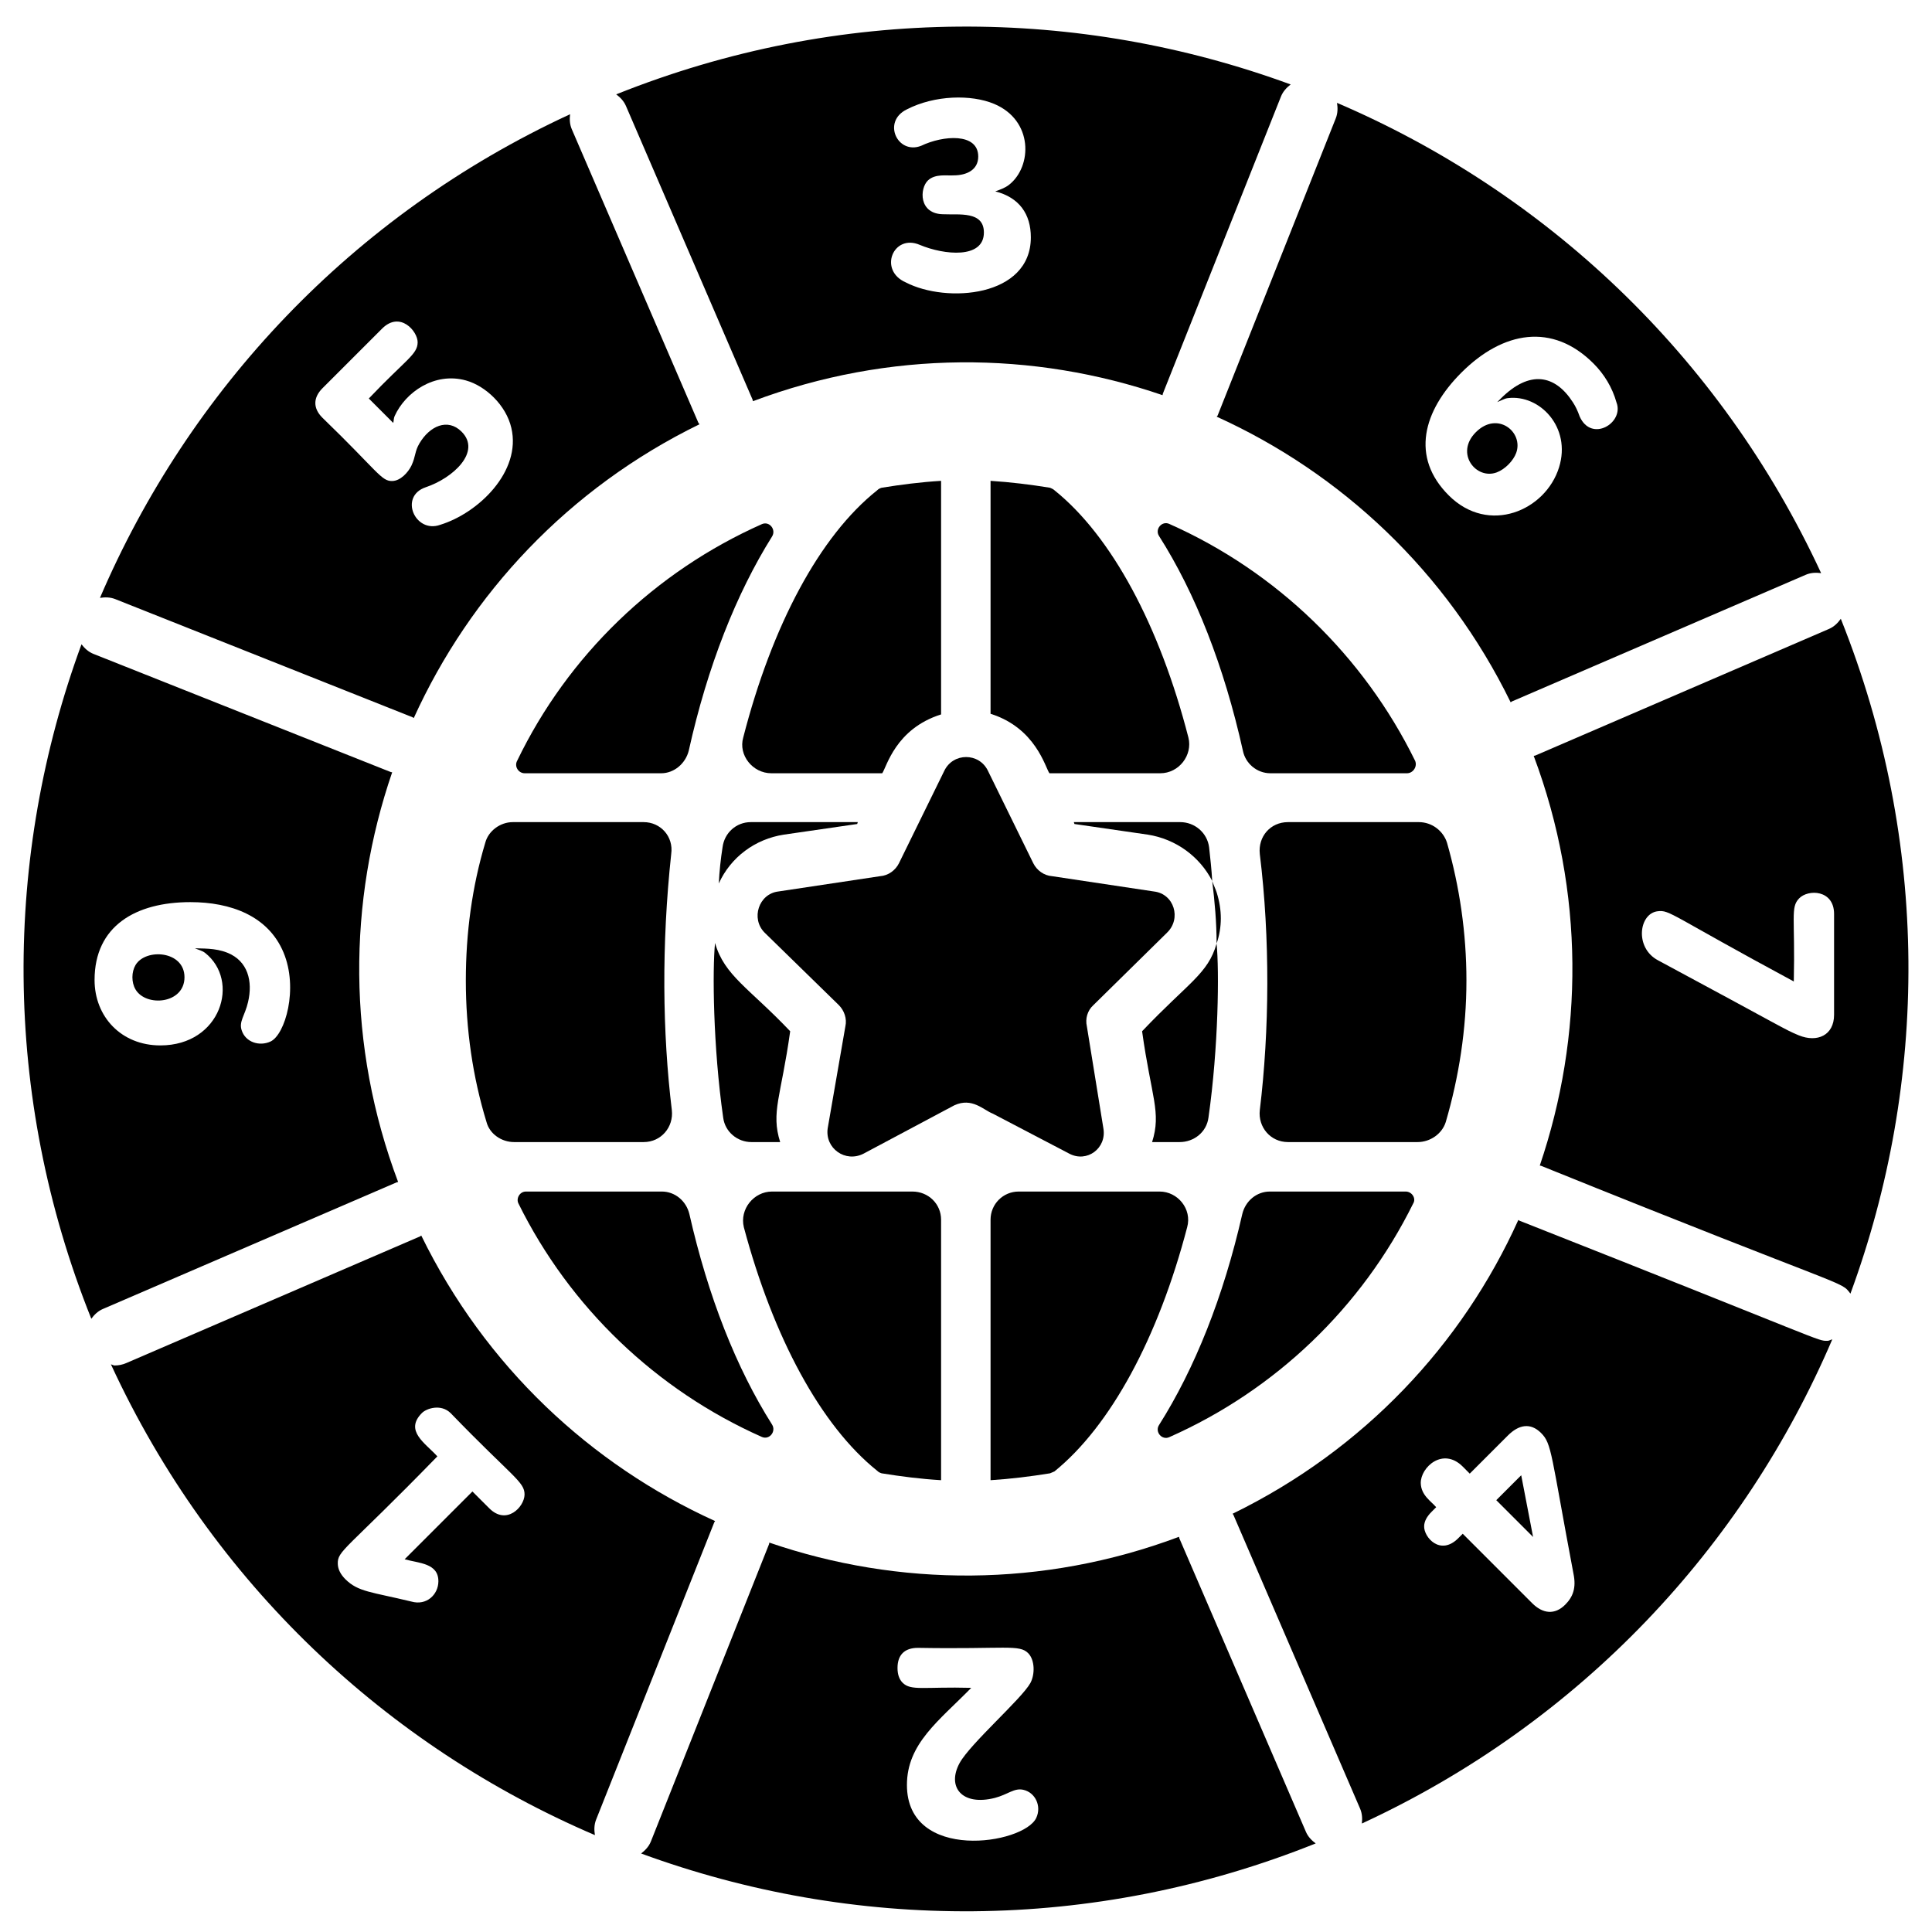 <svg xmlns="http://www.w3.org/2000/svg" xmlns:xlink="http://www.w3.org/1999/xlink" width="500" zoomAndPan="magnify" viewBox="0 0 375 375" height="500" preserveAspectRatio="xMidYMid meet" version="1.0"><path fill="#000000" d="M 110.652 22.172 C 68.133 41.836 36.621 75.867 19.402 116.047 C 20.383 115.895 21.391 115.898 22.375 116.289 L 80.066 139.215 C 80.16 139.254 80.219 139.332 80.312 139.371 C 91.281 115.238 110.348 94.762 135.781 82.344 C 135.73 82.238 135.617 82.199 135.57 82.094 L 110.988 25.09 C 110.574 24.129 110.535 23.141 110.652 22.172 Z M 85.426 101.871 C 80.578 103.598 77.387 96.359 82.633 94.574 C 87.895 92.82 93.508 87.699 89.594 83.789 C 86.875 81.074 83.363 82.727 81.398 86.086 C 80.473 87.664 80.715 88.527 79.871 90.352 C 79.191 91.758 77.699 93.332 76.145 93.363 C 74.012 93.438 73.367 91.512 62.562 81.062 C 60.738 79.242 60.766 77.184 62.594 75.352 L 74.16 63.789 C 77.641 60.301 81.082 64.281 81.066 66.457 C 81.027 68.82 78.828 69.738 71.586 77.348 L 76.328 82.09 C 76.453 81.652 76.391 81.207 76.594 80.77 C 78.684 76.129 84.344 72.156 90.434 73.844 C 94.234 74.895 98.242 78.645 99.254 83.07 C 101.227 91.496 92.891 99.582 85.426 101.871 Z M 85.426 101.871 " fill-opacity="1" fill-rule="nonzero"/><path fill="#000000" d="M 15.816 125.059 C 0.75 166.074 0.281 212.441 17.723 255.969 C 18.305 255.18 19.016 254.477 19.984 254.066 L 76.988 229.492 C 77.082 229.449 77.184 229.461 77.277 229.43 C 67.305 202.965 67.504 174.996 76.121 149.902 C 76.027 149.875 75.934 149.887 75.844 149.855 L 18.148 126.926 C 17.16 126.535 16.426 125.844 15.816 125.059 Z M 36.953 175.102 C 44.742 175.102 52.047 177.742 55.027 184.867 C 57.965 191.883 55.344 200.844 52.504 202.16 C 50.359 203.148 47.656 202.312 46.906 199.969 C 46.34 198.262 47.547 197.121 48.152 194.477 C 49.082 190.5 48.152 186.527 44.117 184.918 C 41.695 183.961 39.211 184.145 37.828 184.062 C 38.484 184.352 39.25 184.52 39.793 184.945 C 46.68 190.344 42.914 202.914 31.121 202.914 C 23.527 202.914 18.355 197.332 18.355 190.211 C 18.355 179.77 26.285 175.102 36.953 175.102 Z M 36.953 175.102 " fill-opacity="1" fill-rule="nonzero"/><path fill="#000000" d="M 81.516 239.992 L 24.508 264.57 C 23.77 264.891 23.004 265.039 22.246 265.039 C 21.992 265.039 21.785 264.859 21.535 264.828 C 41.199 307.441 75.262 338.988 115.473 356.195 C 115.312 355.207 115.309 354.184 115.707 353.184 L 138.633 295.496 C 138.672 295.398 138.758 295.332 138.801 295.238 C 114.664 284.281 94.195 265.23 81.766 239.816 C 81.672 239.867 81.613 239.949 81.516 239.992 Z M 87.473 274.289 C 99.5 286.73 101.844 287.602 101.816 290.105 C 101.77 292.527 98.297 296.125 94.945 292.738 L 91.695 289.496 L 78.539 302.652 C 81.281 303.434 85.141 303.379 85.09 306.977 C 85.055 309.504 82.805 311.703 79.844 310.859 C 72.055 308.977 69.516 309 67.031 306.52 C 66.098 305.582 65.605 304.602 65.566 303.578 C 65.48 300.918 66.996 301.07 84.891 282.68 C 82.594 280.137 78.43 277.727 81.906 274.254 C 82.789 273.371 85.586 272.43 87.473 274.289 Z M 87.473 274.289 " fill-opacity="1" fill-rule="nonzero"/><path fill="#000000" d="M 259.512 19.965 C 259.672 20.949 259.668 21.965 259.277 22.957 L 236.344 80.645 C 236.305 80.742 236.199 80.777 236.156 80.875 C 260.312 91.832 280.793 110.895 293.219 136.32 C 293.312 136.273 293.371 136.188 293.469 136.148 L 350.473 111.574 C 351.461 111.141 352.484 111.113 353.48 111.246 C 333.762 68.68 299.703 37.172 259.512 19.965 Z M 306.609 80.828 C 306.242 79.77 305.805 78.859 305.301 78.09 C 301.863 72.746 296.938 71.73 291.293 77.371 L 290.617 78.047 C 291.297 77.785 291.984 77.355 292.664 77.277 C 298.852 76.512 305.039 82.941 302.609 90.719 C 300.012 99.098 288.953 103.91 281.195 96.148 C 273.762 88.723 276.207 79.773 283.66 72.32 C 291.738 64.25 301.336 62.59 309.297 70.555 C 311.375 72.629 312.953 75.23 313.758 78.109 C 315.297 82.074 308.891 85.984 306.609 80.828 Z M 306.609 80.828 " fill-opacity="1" fill-rule="nonzero"/><path fill="#000000" d="M 35.809 189.684 C 35.809 184.512 28.262 184.008 26.305 187.316 C 25.508 188.664 25.492 190.676 26.305 192.051 C 28.344 195.508 35.809 194.867 35.809 189.684 Z M 35.809 189.684 " fill-opacity="1" fill-rule="nonzero"/><path fill="#000000" d="M 286.465 83.887 C 282.332 88.016 286.543 93.184 290.516 91.691 C 292.172 91.062 293.727 89.426 294.289 87.922 C 295.77 83.867 290.656 79.699 286.465 83.887 Z M 286.465 83.887 " fill-opacity="1" fill-rule="nonzero"/><path fill="#000000" d="M 263.992 351.051 C 264.402 352 264.445 352.984 264.336 353.945 C 306.926 334.258 338.445 300.191 355.645 259.973 C 355.32 260.031 355.047 260.254 354.715 260.254 C 352.633 260.254 355.289 260.762 294.914 236.93 C 294.836 236.895 294.785 236.824 294.707 236.793 C 283.809 260.973 264.703 281.395 239.25 293.816 C 239.293 293.902 239.371 293.961 239.41 294.051 Z M 283.922 284.668 L 285.277 286.031 L 292.68 278.629 C 294.746 276.562 297.027 276.051 299.121 278.141 C 301.238 280.258 300.996 282.078 305.418 305.504 C 305.957 308.148 305.355 309.918 303.801 311.473 C 301.781 313.492 299.457 313.242 297.391 311.176 L 283.914 297.699 L 283.031 298.582 C 279.555 302.055 276.332 298.367 276.426 296.211 C 276.453 295.293 276.938 294.367 277.879 293.43 L 278.762 292.547 C 277.797 291.402 275.828 290.246 275.77 287.871 C 275.727 284.797 280.07 280.816 283.922 284.668 Z M 283.922 284.668 " fill-opacity="1" fill-rule="nonzero"/><path fill="#000000" d="M 355 122.078 L 297.992 146.652 C 297.895 146.695 297.793 146.676 297.691 146.715 C 307.613 173.184 307.395 201.156 298.871 226.238 C 298.957 226.27 299.051 226.254 299.137 226.289 C 359.906 250.848 357.156 248.477 359.168 251.094 C 374.25 210.062 374.719 163.656 357.301 120.109 C 356.715 120.926 355.988 121.652 355 122.078 Z M 355.992 196.977 C 355.992 200.957 352.723 202.418 349.145 200.957 C 346.461 199.875 346.086 199.426 321.824 186.398 C 317.219 183.961 318.117 177.277 321.77 176.871 C 324.141 176.594 324.172 177.57 348.176 190.504 C 348.453 177.992 347.504 176.172 349.191 174.395 C 350.941 172.547 355.992 172.68 355.992 177.391 Z M 355.992 196.977 " fill-opacity="1" fill-rule="nonzero"/><path fill="#000000" d="M 255.375 357.809 C 254.602 357.23 253.898 356.527 253.488 355.578 L 228.906 298.578 C 228.867 298.48 228.883 298.387 228.848 298.293 C 202.363 308.23 174.398 308.023 149.324 299.418 C 149.293 299.52 149.309 299.621 149.27 299.723 L 126.344 357.41 C 125.949 358.402 125.238 359.152 124.441 359.762 C 165.465 374.816 211.844 375.262 255.375 357.809 Z M 176.035 346.465 C 176.035 338.422 182.258 334.008 188.52 327.609 C 179.324 327.371 176.836 328.246 175.199 326.621 C 174.543 325.961 174.207 325.008 174.207 323.754 C 174.207 321.297 175.492 319.848 178.172 319.848 C 195.219 320.141 197.867 319.105 199.605 320.918 C 200.871 322.246 200.902 324.992 199.996 326.672 C 198.316 329.734 188.383 338.375 186.266 342.191 C 183.727 346.84 186.711 350.605 193.117 348.969 C 195.656 348.301 196.852 346.992 198.637 347.402 C 200.953 347.926 202.199 350.566 201.141 352.844 C 198.742 358.027 176.035 361.508 176.035 346.465 Z M 176.035 346.465 " fill-opacity="1" fill-rule="nonzero"/><path fill="#000000" d="M 119.605 18.316 C 120.387 18.895 121.078 19.605 121.496 20.566 L 146.074 77.566 C 146.117 77.668 146.102 77.773 146.141 77.875 C 172.633 67.918 200.59 68.109 225.652 76.703 C 225.688 76.613 225.668 76.516 225.703 76.422 L 248.637 18.73 C 249.035 17.738 249.73 17 250.52 16.395 C 209.496 1.332 163.129 0.879 119.605 18.316 Z M 195.867 35.859 C 195.113 36.457 194.148 36.805 193.18 37.145 C 197.852 38.332 200.086 41.559 200.086 46.07 C 200.086 57.688 183.73 58.906 175.816 54.816 C 170.418 52.457 173.402 45.32 178.523 47.527 C 183.273 49.52 190.973 50.285 190.973 45.129 C 190.973 40.906 186.078 41.734 183.16 41.586 C 178.266 41.586 178.477 36.539 180.137 35 C 181.57 33.68 183.785 34.137 185.09 34.039 C 187.688 34.039 189.875 32.938 189.875 30.387 C 189.875 25.73 183.043 26.254 178.785 28.305 C 174.215 30.082 171.137 23.598 176.023 21.227 C 181.434 18.449 188.535 18.309 192.949 20.16 C 200.598 23.363 200.371 32.309 195.867 35.859 Z M 195.867 35.859 " fill-opacity="1" fill-rule="nonzero"/><path fill="#000000" d="M 295.266 286.344 L 290.426 291.184 L 297.57 298.324 Z M 295.266 286.344 " fill-opacity="1" fill-rule="nonzero"/><path fill="#000000" d="M 227.023 101.723 C 225.566 100.988 224.109 102.691 224.961 104.027 C 232.008 115.086 237.598 129.309 241.246 145.715 C 241.73 148.148 243.918 150.09 246.594 150.09 L 273.086 150.09 C 274.305 150.09 275.152 148.754 274.668 147.66 C 264.703 127.363 247.809 110.957 227.023 101.723 Z M 227.023 101.723 " fill-opacity="1" fill-rule="nonzero"/><path fill="#000000" d="M 204.664 95.156 C 204.418 94.914 204.055 94.789 203.812 94.672 C 200.043 94.062 196.156 93.578 192.266 93.332 L 192.266 138.547 C 201.023 141.293 202.875 148.93 203.691 150.09 L 225.203 150.09 C 228.848 150.09 231.523 146.566 230.672 143.164 C 225.082 121.406 215.723 104.027 204.664 95.156 Z M 204.664 95.156 " fill-opacity="1" fill-rule="nonzero"/><path fill="#000000" d="M 229.09 159.574 L 208.43 159.574 L 208.551 159.938 L 222.77 162 C 228.238 162.852 232.859 166.254 235.289 170.996 C 235.168 168.809 234.926 166.621 234.684 164.434 C 234.316 161.637 231.887 159.574 229.09 159.574 Z M 229.09 159.574 " fill-opacity="1" fill-rule="nonzero"/><path fill="#000000" d="M 221.68 200.164 C 223.461 212.965 225.457 215.871 223.621 221.676 L 228.969 221.676 C 231.766 221.676 234.195 219.73 234.562 216.934 C 236.516 203.246 236.66 188.375 236.141 183.148 C 234.449 189.07 230.699 190.664 221.68 200.164 Z M 221.68 200.164 " fill-opacity="1" fill-rule="nonzero"/><path fill="#000000" d="M 147.906 101.723 C 127.121 110.957 110.23 127.242 100.383 147.66 C 99.777 148.754 100.625 150.09 101.844 150.09 L 128.336 150.09 C 130.891 150.09 133.078 148.148 133.684 145.715 C 137.332 129.309 142.922 115.211 149.848 104.148 C 150.699 102.816 149.363 101.113 147.906 101.723 Z M 147.906 101.723 " fill-opacity="1" fill-rule="nonzero"/><path fill="#000000" d="M 94.188 163.582 C 91.633 172.09 90.418 181.082 90.418 190.32 C 90.418 199.801 91.754 209.039 94.43 217.785 C 95.035 220.098 97.348 221.676 99.777 221.676 L 124.934 221.676 C 128.336 221.676 130.77 218.762 130.402 215.477 C 128.578 200.438 128.387 183.367 130.281 165.77 C 130.77 162.367 128.215 159.574 124.934 159.574 L 99.531 159.574 C 97.102 159.574 94.793 161.273 94.188 163.582 Z M 94.188 163.582 " fill-opacity="1" fill-rule="nonzero"/><path fill="#000000" d="M 128.461 231.277 L 102.086 231.277 C 100.871 231.277 100.141 232.613 100.625 233.586 C 110.594 253.762 127.367 269.805 147.906 278.922 C 149.363 279.527 150.699 277.828 149.848 276.492 C 142.922 265.551 137.453 251.699 133.809 235.652 C 133.199 233.102 131.012 231.277 128.461 231.277 Z M 128.461 231.277 " fill-opacity="1" fill-rule="nonzero"/><path fill="#000000" d="M 170.27 285.484 C 170.512 285.727 170.754 285.848 171.117 285.969 C 174.887 286.578 178.652 287.062 182.664 287.305 L 182.664 236.746 C 182.664 233.711 180.234 231.277 177.074 231.277 C 167.227 231.277 159.922 231.277 149.848 231.277 C 146.324 231.277 143.531 234.68 144.379 238.203 C 150.094 259.598 159.328 276.734 170.27 285.484 Z M 170.27 285.484 " fill-opacity="1" fill-rule="nonzero"/><path fill="#000000" d="M 140.371 216.934 C 140.734 219.73 143.164 221.676 145.84 221.676 L 151.43 221.676 C 149.598 215.879 151.602 212.883 153.375 200.164 C 145.367 191.738 140.605 189.387 138.789 183.027 C 138.266 188.25 138.402 203.168 140.371 216.934 Z M 140.371 216.934 " fill-opacity="1" fill-rule="nonzero"/><path fill="#000000" d="M 166.379 159.938 L 166.5 159.574 L 145.719 159.574 C 142.922 159.574 140.613 161.637 140.25 164.434 C 139.883 166.742 139.641 169.051 139.52 171.48 C 141.828 166.379 146.57 162.852 152.16 162 Z M 166.379 159.938 " fill-opacity="1" fill-rule="nonzero"/><path fill="#000000" d="M 170.27 95.156 C 159.086 104.027 149.848 121.406 144.258 143.164 C 143.285 146.566 146.082 150.09 149.727 150.09 L 171.238 150.09 C 172.102 148.879 173.801 141.457 182.664 138.668 L 182.664 93.332 C 178.652 93.578 174.887 94.062 171.117 94.672 C 170.754 94.789 170.512 94.914 170.27 95.156 Z M 170.27 95.156 " fill-opacity="1" fill-rule="nonzero"/><path fill="#000000" d="M 227.023 278.922 C 247.566 269.805 264.336 253.762 274.305 233.586 C 274.91 232.613 274.059 231.277 272.844 231.277 L 246.473 231.277 C 243.918 231.277 241.73 233.102 241.125 235.652 C 237.477 251.699 231.887 265.672 224.961 276.609 C 224.109 277.949 225.566 279.648 227.023 278.922 Z M 227.023 278.922 " fill-opacity="1" fill-rule="nonzero"/><path fill="#000000" d="M 275.398 159.574 L 249.996 159.574 C 246.594 159.574 244.16 162.367 244.527 165.77 C 246.543 182.164 246.398 200.035 244.527 215.477 C 244.16 218.762 246.594 221.676 249.996 221.676 L 275.152 221.676 C 277.586 221.676 279.895 220.098 280.621 217.785 C 283.176 209.039 284.633 199.801 284.633 190.32 C 284.633 181.082 283.297 172.09 280.867 163.582 C 280.137 161.273 277.949 159.574 275.398 159.574 Z M 275.398 159.574 " fill-opacity="1" fill-rule="nonzero"/><path fill="#000000" d="M 197.734 231.277 C 194.695 231.277 192.266 233.711 192.266 236.746 L 192.266 287.305 C 196.156 287.062 200.043 286.578 203.812 285.969 C 204.055 285.848 204.418 285.727 204.664 285.605 C 215.602 276.734 224.836 259.598 230.43 238.203 C 231.402 234.68 228.605 231.277 225.082 231.277 C 222.578 231.277 196.582 231.277 197.734 231.277 Z M 197.734 231.277 " fill-opacity="1" fill-rule="nonzero"/><path fill="#000000" d="M 236.141 173.188 C 235.898 172.453 235.531 171.727 235.289 170.996 C 235.777 175.008 236.141 179.02 236.141 183.148 C 237.234 179.988 237.234 176.586 236.141 173.188 Z M 236.141 173.188 " fill-opacity="1" fill-rule="nonzero"/><path fill="#000000" d="M 183.293 149.602 C 182.73 150.75 173.926 168.699 174.492 167.551 C 173.805 168.922 172.434 169.949 170.832 170.066 L 151.055 173.039 C 147.281 173.496 145.68 178.297 148.426 181.039 L 162.828 195.102 C 163.859 196.133 164.43 197.73 164.086 199.219 L 160.656 219 C 160.086 222.887 164.086 225.746 167.633 223.914 C 168.777 223.301 186.387 213.926 185.238 214.539 C 188.688 212.949 190.883 215.453 192.668 216.141 L 207.531 223.914 C 210.961 225.746 214.848 222.887 214.164 219 L 210.961 199.219 C 210.617 197.73 211.074 196.133 212.219 195.102 L 226.512 181.039 C 229.367 178.297 227.883 173.496 223.996 173.039 L 204.215 170.066 C 202.617 169.949 201.242 168.922 200.559 167.551 C 199.992 166.398 191.191 148.449 191.754 149.602 C 190.039 146.055 185.008 146.055 183.293 149.602 Z M 183.293 149.602 " fill-opacity="1" fill-rule="nonzero"/></svg>